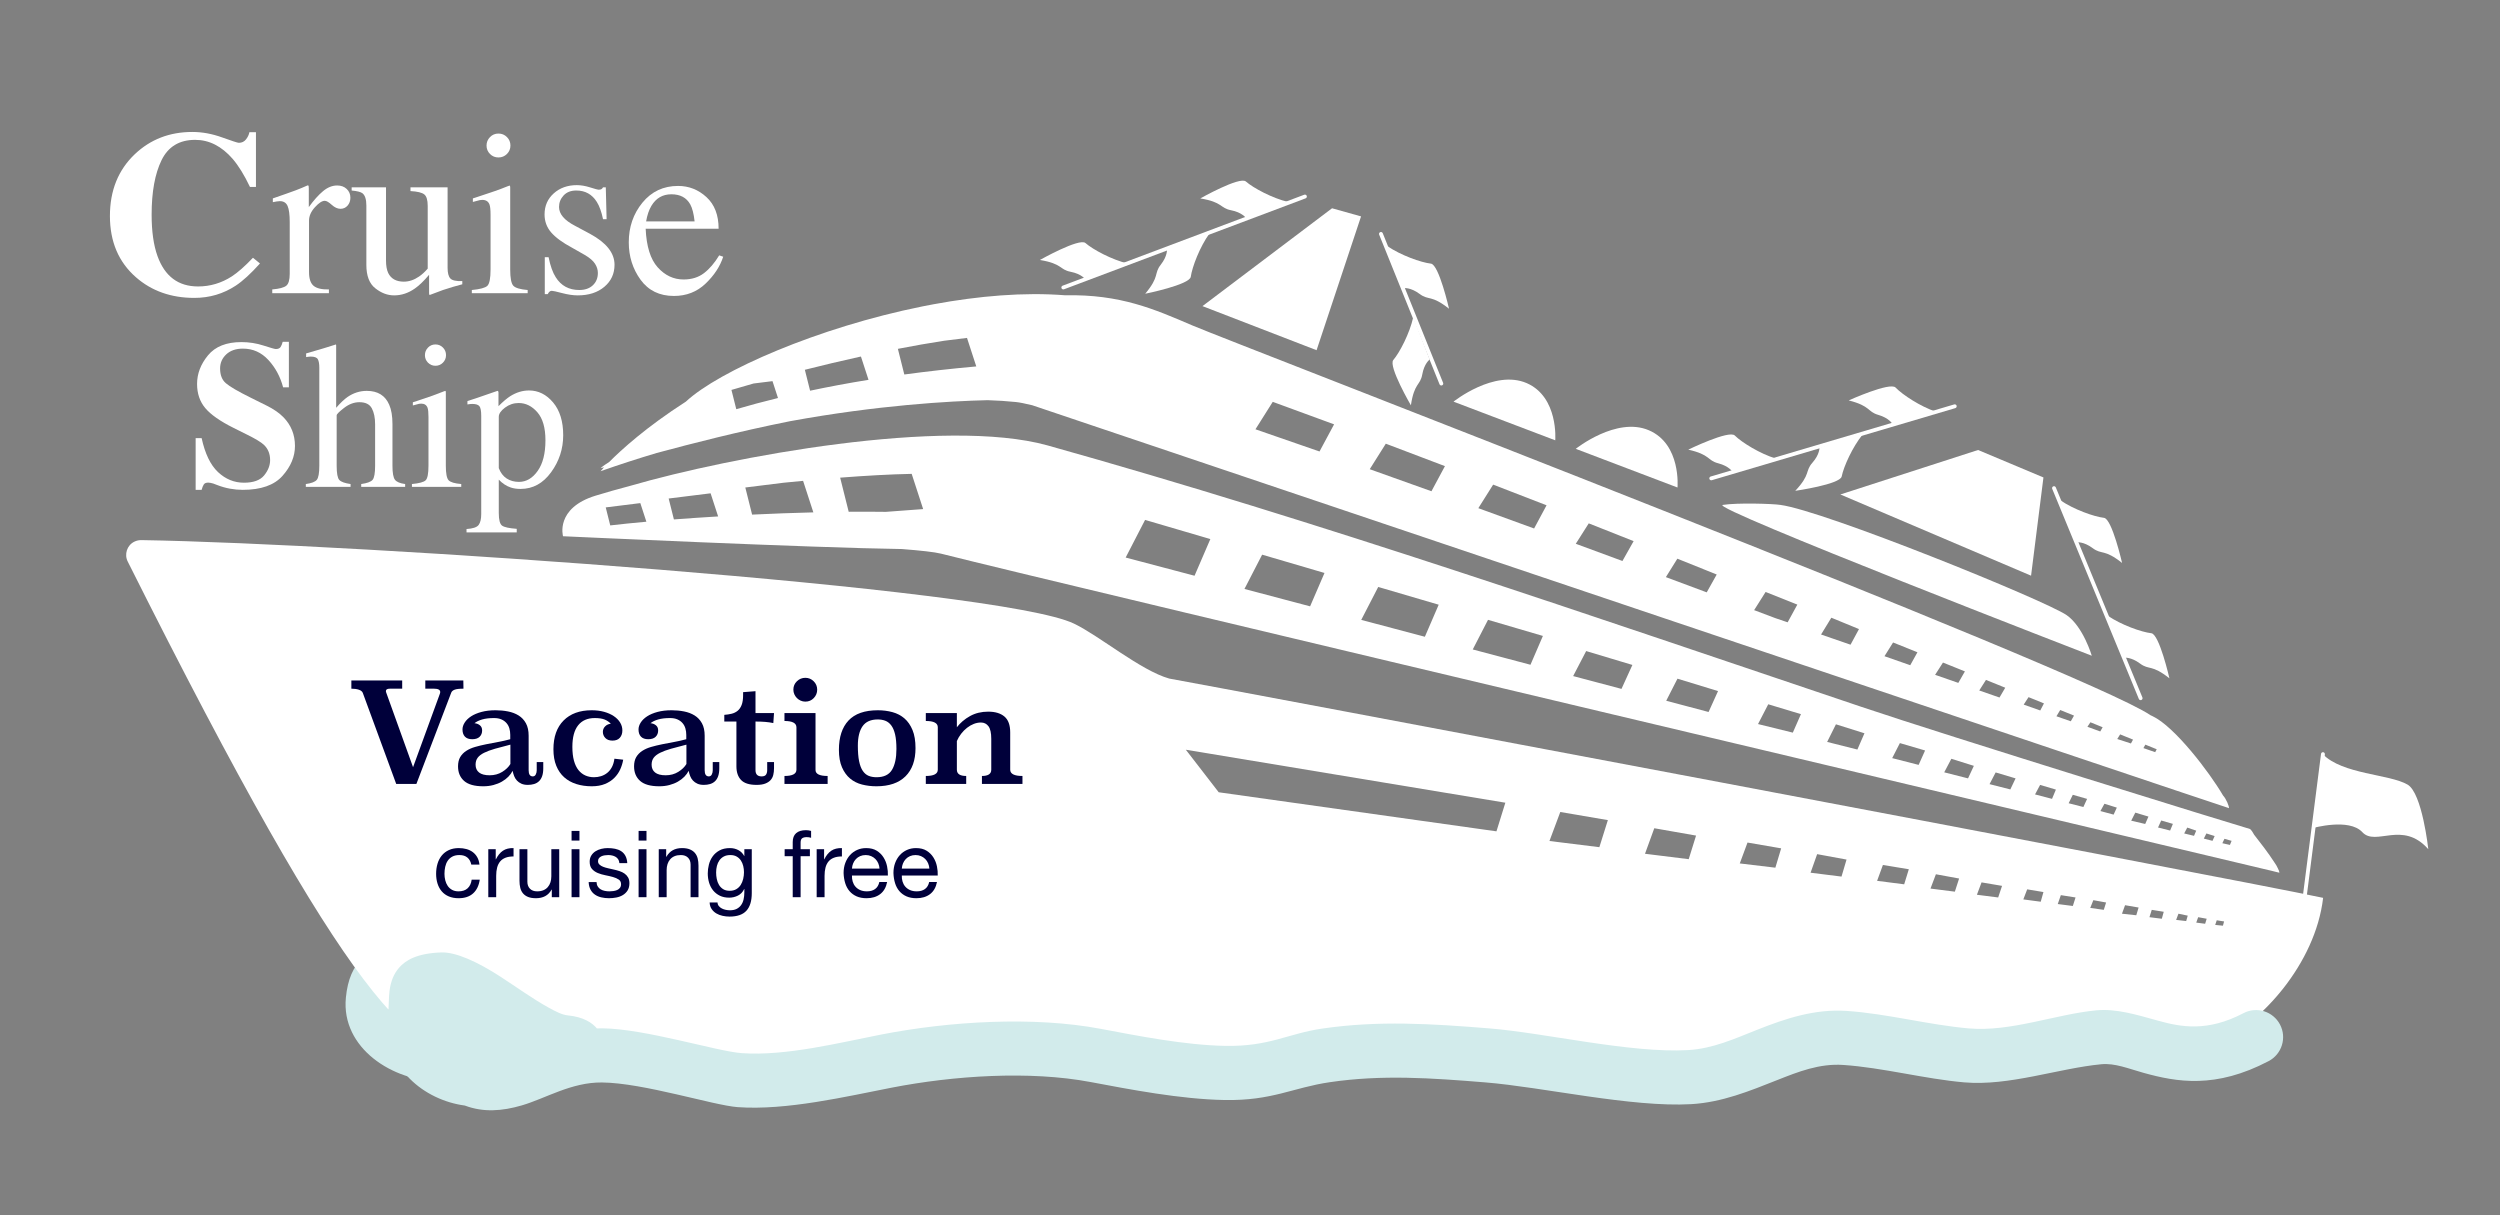 <?xml version="1.0" encoding="UTF-8" standalone="no"?>
<!DOCTYPE svg PUBLIC "-//W3C//DTD SVG 1.1//EN" "http://www.w3.org/Graphics/SVG/1.1/DTD/svg11.dtd">
<svg width="100%" height="100%" viewBox="0 0 646 314" version="1.1" xmlns="http://www.w3.org/2000/svg" xmlns:xlink="http://www.w3.org/1999/xlink" xml:space="preserve" xmlns:serif="http://www.serif.com/" style="fill-rule:evenodd;clip-rule:evenodd;stroke-linejoin:round;stroke-miterlimit:2;">
    <rect x="0" y="0" width="646" height="314" fill="#808080" stroke="none"/>
    <g id="画板2" transform="matrix(0.751,0,0,0.625,76.707,59.457)">
        <rect x="-102.085" y="-95.062" width="859.02" height="501.417" style="fill:none;"/>
        <g transform="matrix(0.77,0,0,1.019,-116.212,-35.66)">
            <path d="M222.181,366.441C224.709,365.831 227.099,364.808 229.152,363.338C232.565,360.895 235.291,357.259 236.115,351.883C237.276,344.308 235.232,337.158 230.492,331.917C225.745,326.667 218.194,323.01 207.472,323.312C193.625,323.701 185.235,325.927 180.139,330.431C176.213,333.901 173.621,338.855 172.822,346.471C170.68,366.89 193.776,380.359 214.671,380.359C219.919,380.359 224.18,376.492 224.18,371.729C224.18,369.737 223.434,367.901 222.181,366.441ZM199.082,341.157C198.301,341.259 197.561,341.38 196.862,341.523C195.414,341.819 194.218,342.08 193.405,342.799C192.157,343.901 192.007,345.687 191.753,348.107C191.292,352.504 193.961,355.881 197.594,358.286L198.144,358.632C197.837,358.145 197.587,357.659 197.399,357.181C197.065,356.334 195.579,348.733 196.43,345.736C196.991,343.759 197.917,342.26 199.082,341.157ZM209.066,355.471C208.193,355.713 207.266,355.842 206.307,355.842C207.288,355.842 208.208,355.717 209.066,355.471ZM213.096,341.174C214.778,342.729 215.815,344.861 215.815,347.212C215.815,348.097 215.668,348.951 215.394,349.754C215.823,349.838 216.266,349.895 216.618,349.878C216.782,349.87 217.03,349.826 217.212,349.789L217.28,349.505C217.661,347.015 217.351,344.591 215.793,342.868C215.106,342.108 214.198,341.55 213.096,341.174Z" style="fill:rgb(210,235,235);"/>
        </g>
        <g transform="matrix(-1.331,0,0,1.599,715.422,-506.953)">
            <g transform="matrix(-1,0,0,1,629.718,242.208)">
                <path d="M256.806,94.011C268.434,91.86 280.191,90.846 290.818,91.692C305.118,91.392 313.918,95.292 323.718,99.492C335.734,104.587 554.379,188.692 571.372,200.257L571.975,200.544C577.627,203.234 586.576,214.913 590.147,221.023C590.964,221.868 591.77,223.913 591.668,224.245L591.677,224.292C591.672,224.291 591.668,224.29 591.663,224.289L591.645,224.283C591.637,224.289 591.628,224.292 591.618,224.292C591.605,224.282 591.586,224.271 591.558,224.257C585.127,222.228 318.204,132.225 282.308,120.121C280.423,119.665 279.012,119.384 278.118,119.292C275.749,119.048 273.301,118.891 270.789,118.811C260.998,119.043 242.433,120.083 219.684,124.252C206.434,126.904 194.254,130.031 185.243,132.464C180.463,133.885 175.611,135.453 170.718,137.182C170.718,137.182 171.015,136.827 171.62,136.177C171.271,136.265 170.97,136.336 170.718,136.392C170.718,136.344 171.433,135.762 172.951,134.797C176.077,131.654 182.55,125.749 192.775,119.188C201.318,111.229 226.949,100.004 253.871,94.578C254.821,94.374 255.802,94.185 256.806,94.011ZM570.063,207.877L569.559,208.77L572.607,209.823L572.997,209.072L570.063,207.877ZM563.546,205.222L562.798,206.421L566.336,207.578L566.881,206.58L565.135,205.869L563.546,205.222ZM555.863,202.094L555.086,203.258L558.407,204.471L559.023,203.38L555.863,202.094ZM548.054,198.92L547.074,200.542L550.787,201.838L551.621,200.369L548.054,198.92ZM539.867,195.597L538.615,197.528L542.894,199.045L543.851,197.213L540.728,195.946L539.867,195.597ZM528.862,191.141L527.123,193.872L532.359,195.694L533.845,193.158L531.745,192.307L528.862,191.141ZM517.746,186.653L515.713,189.825L521.711,191.911L523.416,188.941L522.023,188.378L517.746,186.653ZM504.848,181.461L502.625,185.014L509.287,187.342L511.146,183.994L506.244,182.021L504.848,181.461ZM488.886,175.06L486.231,179.403L493.851,182.035L496.033,177.999L489.071,175.134L488.886,175.06ZM468.929,173.101C470.767,173.793 472.599,174.483 474.422,175.171L477.596,176.249L480.098,171.667L471.896,168.4L468.929,173.101ZM446.114,164.562C449.644,165.876 453.166,167.191 456.673,168.503L459.256,163.889L449.083,159.796L446.114,164.562ZM422.825,155.941C426.835,157.417 430.857,158.902 434.886,160.393L437.776,155.26L426.176,150.662L422.825,155.941ZM401.464,140.647L397.631,146.736C402.394,148.463 407.207,150.216 412.05,151.988L415.271,145.99C410.639,144.19 406.031,142.406 401.464,140.647ZM373.713,130.062L369.56,136.658C374.77,138.508 380.102,140.414 385.513,142.36L389.001,135.864C383.815,133.883 378.711,131.946 373.713,130.062ZM344.487,119.243L340.019,126.339C345.313,128.153 350.848,130.072 356.576,132.079L360.344,125.061C354.857,123.024 349.555,121.077 344.487,119.243ZM210.27,114.501C208.249,115.072 206.338,115.628 204.557,116.16L205.806,121.145C209.133,120.167 212.723,119.197 216.587,118.254L215.168,113.891L210.27,114.501ZM237.878,107.555C232.965,108.638 228.127,109.792 223.533,110.953L224.888,116.363C229.571,115.369 234.6,114.423 239.99,113.549L238.034,107.536L237.878,107.555ZM259.507,103.451C255.612,104.049 251.606,104.756 247.581,105.539L249.243,112.172C255.067,111.381 261.263,110.677 267.848,110.086L265.449,102.712L259.507,103.451Z" style="fill:white;"/>
            </g>
            <g transform="matrix(-1,0,0,1,629.718,242.208)">
                <path d="M178.536,140.922C204.262,133.455 259.681,123.147 286.218,130.492C356.918,150.292 427.118,174.692 496.618,198.092C518.818,205.592 594.218,228.892 597.118,229.692C597.499,230.003 597.867,230.566 598.186,231.177C599.6,232.966 601.968,236.039 603.431,238.335C603.805,238.854 604.12,239.382 604.364,239.947C604.583,240.392 604.712,240.752 604.719,240.992L604.718,240.992L604.718,240.992L604.718,240.992L604.705,240.991C604.418,240.933 604.133,240.856 603.849,240.786L602.914,240.553C577.42,234.439 289.565,166.323 258.718,158.492C257.067,158.079 253.481,157.681 248.613,157.303C225.83,157.001 161.018,153.992 161.018,153.992C161.018,153.992 158.935,146.72 169.459,143.493C172.096,142.684 175.149,141.817 178.536,140.922ZM589.967,233.365L591.927,233.808L592.36,232.753L590.51,232.223L589.967,233.365ZM585.177,232.17L587.423,232.749L587.979,231.508L585.844,230.842L585.177,232.17ZM580.102,230.84L582.645,231.456L583.214,230.115L580.893,229.325L580.102,230.84ZM573.339,229.301L576.466,230.09L577.182,228.364L574.167,227.489L573.339,229.301ZM566.402,227.54L570.026,228.389L570.866,226.478L567.465,225.454L566.402,227.54ZM558.447,225.048L561.86,225.973L562.688,224.16L559.486,223.161L558.447,225.048ZM550.233,223.029L554.042,224.002L555.006,221.904L551.308,220.844L550.233,223.029ZM541.546,220.749L545.939,221.895L546.939,219.499L542.856,218.291L541.546,220.749ZM529.783,218.091L535.156,219.458L536.515,216.603L531.365,215.062L529.783,218.091ZM518.069,215.036L524.223,216.6L525.731,213.36L519.911,211.534L518.069,215.036ZM504.617,211.363L511.454,213.112L513.122,209.388L506.607,207.477L504.617,211.363ZM487.803,207.175L495.62,209.146L497.449,204.938L490.077,202.619L487.803,207.175ZM469.933,202.556L478.93,204.772L481.03,199.993L472.579,197.441L469.933,202.556ZM446.202,196.531L457.154,199.435L459.599,194.028L449.112,190.821L446.202,196.531ZM422.142,190.149L434.64,193.464L437.459,187.27L425.508,183.681L422.142,190.149ZM396.189,183.266L405.187,185.652L411.111,187.223L414.324,179.77L400.139,175.606L396.189,183.266ZM367.362,175.621L375.321,177.731L383.812,179.983L387.386,171.694L371.754,167.106L367.362,175.621ZM337.174,167.622L347.306,170.306L354.144,172.118L357.865,163.487L341.746,158.756L337.174,167.622ZM306.466,159.501C311.962,160.952 317.923,162.527 324.27,164.206L328.359,154.723L311.485,149.77L306.466,159.501ZM182.566,150.238L181,145.424L172.057,146.537L173.223,151.192C175.992,150.868 179.139,150.547 182.566,150.238ZM201.114,148.872L199.168,142.891L188.327,144.24L189.681,149.648C193.317,149.369 197.157,149.108 201.114,148.872ZM223.077,139.669C221.395,139.826 219.709,139.99 218.025,140.159L208.141,141.389L209.897,148.4C215.149,148.15 220.488,147.951 225.729,147.821L223.077,139.669ZM251.149,137.863C245.536,137.976 239.234,138.335 232.658,138.845L234.867,147.666C238.178,147.638 241.4,147.643 244.483,147.688L254.112,146.972L251.149,137.863Z" style="fill:white;"/>
            </g>
            <path d="M273.9,348.1L262.4,313.5L269.9,311.4L303.4,336.7" style="fill:white;"/>
            <path d="M102.9,373.9L86,381L89.2,406.4L138.5,385.4L102.9,373.9Z" style="fill:white;"/>
            <path d="M168.9,388.1C165,387.5 155.9,387.8 154,388.1C142.7,389.6 85.7,412.7 80,416.6C75.7,419.6 73.5,427.1 73.5,427.1C73.5,427.1 172.8,388.7 168.9,388.1Z" style="fill:white;"/>
            <path d="M212.2,371.4C212.2,371.4 211.3,360.2 219.6,356.6C228,353 238.5,361.4 238.5,361.4L212.2,371.4Z" style="fill:white;"/>
            <path d="M180.6,383.6C180.6,383.6 179.6,372.4 188,368.8C196.4,365.2 206.9,373.6 206.9,373.6L180.6,383.6Z" style="fill:white;"/>
            <path d="M490.9,530.3C381.1,530.3 50.8,531.2 40.3,526.7C30,522.2 15.7,506.9 13.7,489.7C37,484.7 306.6,433.9 312,433C319.4,430.9 330.1,421.9 336.6,418.8C355.8,409.5 522.4,398.1 577.7,397.2C578.3,397.2 578.9,397.3 579.5,397.6C581.4,398.5 582.2,400.9 581.2,402.8C523.1,518.8 506.9,532.2 490.9,530.3ZM41.6,496.7L39.6,496.9L39.3,495.8L41.2,495.5L41.6,496.7ZM46.5,496.1L44.2,496.4L43.8,495.1L46,494.7L46.5,496.1ZM51.7,495.4L49.1,495.7L48.7,494.3L51.1,493.8L51.7,495.4ZM58.6,494.7L55.4,495.1L54.9,493.3L58,492.8L58.6,494.7ZM65.7,493.8L62,494.2L61.4,492.2L64.9,491.6L65.7,493.8ZM73.9,492.3L70.4,492.8L69.8,490.9L73.1,490.3L73.9,492.3ZM82.3,491.3L78.4,491.8L77.7,489.6L81.5,489L82.3,491.3ZM91.2,490.1L86.7,490.7L86,488.2L90.2,487.5L91.2,490.1ZM103.2,488.9L97.7,489.6L96.7,486.6L102,485.7L103.2,488.9ZM115.2,487.3L108.9,488.1L107.8,484.7L113.8,483.6L115.2,487.3ZM129,485.3L122,486.2L120.8,482.3L127.5,481.2L129,485.3ZM146.2,483.2L138.2,484.2L136.9,479.8L144.5,478.4L146.2,483.2ZM164.5,480.8L155.3,481.9L153.8,476.9L162.5,475.4L164.5,480.8ZM189,478.3L177.7,479.7L175.8,473.6L186.6,471.7L189,478.3ZM213.7,475L200.8,476.6L198.6,469.6L210.9,467.5L213.7,475ZM227.4,472.5L225.1,465.1L307.7,451.4L299.2,462.4L227.4,472.5Z" style="fill:white;"/>
        </g>
        <g transform="matrix(1.331,0,0,1.599,-102.085,-95.062)">
            <path d="M120.122,285.81C124.908,287.62 129.75,287.257 134.834,285.774C141.008,283.973 147.629,279.772 155.535,279.842C166.305,279.937 184.384,285.766 190.668,286.221C203.219,287.128 218.812,283.457 230.4,281.197C246.514,278.054 266.139,276.763 281.84,279.721C292.054,281.645 305.16,284.176 316.483,284.379C328.864,284.602 334.071,281.188 343.744,279.768C357.28,277.781 369.964,278.69 383.885,279.819C398.849,281.033 421.722,286.34 437.166,285.447C445.105,284.988 452.255,282.048 459.379,279.225C464.853,277.057 470.295,274.899 476.43,275.311C486.667,276 497.507,278.928 507.74,279.816C519.335,280.822 532.013,276.205 543.15,275.131C546.701,274.789 550.158,276.264 554.086,277.354C562.684,279.738 572.675,281.534 586.42,274.319C589.841,272.523 591.16,268.288 589.364,264.867C587.568,261.446 583.333,260.127 579.912,261.923C570.53,266.849 563.697,265.491 557.828,263.863C552.11,262.277 546.974,260.697 541.806,261.196C531.459,262.193 519.724,266.803 508.95,265.868C498.629,264.973 487.694,262.037 477.369,261.343C469.074,260.785 461.623,263.278 454.222,266.21C448.471,268.488 442.767,271.099 436.357,271.47C421.47,272.331 399.441,267.035 385.017,265.865C369.998,264.647 356.314,263.773 341.711,265.916C332.834,267.219 328.096,270.586 316.734,270.382C306.173,270.192 293.958,267.757 284.432,265.963C267.122,262.702 245.484,263.991 227.72,267.456C217.198,269.508 203.073,273.081 191.677,272.257C185.239,271.791 166.693,265.94 155.659,265.842C155.187,265.838 154.719,265.845 154.254,265.862C153.09,264.462 150.857,262.895 146.734,262.496C145.277,262.354 143.598,261.491 141.737,260.465C137.812,258.301 133.485,255.191 129.426,252.549C123.507,248.694 117.818,246.084 114.027,246.218C107.797,246.439 104.81,248.202 103.091,250.208C101.787,251.731 100.976,253.639 100.655,256.153C100.422,257.974 100.492,260.368 100.235,263.444C99.178,276.102 109.692,284.433 120.122,285.81Z" style="fill:rgb(210,235,235);"/>
        </g>
        <g transform="matrix(1.265,0,0,1.513,-228.065,-917.392)">
            <path d="M151.85,579.523C154.517,579.523 157.215,580.017 159.944,581.007C162.673,581.997 164.194,582.491 164.506,582.491C165.319,582.491 165.97,582.179 166.459,581.554C166.949,580.929 167.256,580.273 167.381,579.585L169.163,579.585L169.163,594.554L167.538,594.554C165.996,591.304 164.423,588.741 162.819,586.866C159.819,583.408 156.423,581.679 152.631,581.679C148.34,581.679 145.293,583.528 143.491,587.226C141.689,590.924 140.788,595.887 140.788,602.116C140.788,606.7 141.319,610.471 142.381,613.429C144.361,618.971 148.038,621.741 153.413,621.741C156.704,621.741 159.767,620.825 162.6,618.991C164.225,617.929 166.142,616.231 168.35,613.898L170.256,615.46C167.756,618.252 165.558,620.273 163.663,621.523C160.288,623.752 156.538,624.866 152.413,624.866C146.1,624.866 140.808,622.991 136.538,619.241C131.808,615.096 129.444,609.512 129.444,602.491C129.444,595.533 131.704,589.898 136.225,585.585C140.475,581.543 145.683,579.523 151.85,579.523Z" style="fill:white;fill-rule:nonzero;"/>
            <path d="M173.6,622.554C175.517,622.387 176.788,622.049 177.413,621.538C178.038,621.028 178.35,619.939 178.35,618.273L178.35,604.179C178.35,602.116 178.157,600.642 177.772,599.757C177.387,598.872 176.683,598.429 175.663,598.429C175.454,598.429 175.178,598.455 174.834,598.507C174.491,598.559 174.131,598.627 173.756,598.71L173.756,597.679C174.944,597.262 176.163,596.835 177.413,596.398C178.663,595.96 179.527,595.648 180.006,595.46C181.048,595.064 182.121,594.616 183.225,594.116C183.371,594.116 183.459,594.168 183.491,594.273C183.522,594.377 183.538,594.596 183.538,594.929L183.538,600.054C184.871,598.2 186.157,596.752 187.397,595.71C188.637,594.668 189.923,594.148 191.256,594.148C192.319,594.148 193.183,594.465 193.85,595.101C194.517,595.736 194.85,596.533 194.85,597.491C194.85,598.346 194.595,599.064 194.084,599.648C193.574,600.231 192.933,600.523 192.163,600.523C191.371,600.523 190.574,600.158 189.772,599.429C188.97,598.7 188.34,598.335 187.881,598.335C187.152,598.335 186.256,598.924 185.194,600.101C184.131,601.278 183.6,602.491 183.6,603.741L183.6,617.835C183.6,619.627 184.017,620.872 184.85,621.57C185.683,622.267 187.069,622.596 189.006,622.554L189.006,623.585L173.6,623.585L173.6,622.554Z" style="fill:white;fill-rule:nonzero;"/>
            <path d="M204.538,594.648L204.538,614.648C204.538,616.064 204.736,617.2 205.131,618.054C205.902,619.637 207.319,620.429 209.381,620.429C210.798,620.429 212.183,619.96 213.538,619.023C214.308,618.502 215.09,617.783 215.881,616.866L215.881,599.741C215.881,598.137 215.569,597.085 214.944,596.585C214.319,596.085 213.069,595.783 211.194,595.679L211.194,594.648L221.288,594.648L221.288,616.648C221.288,618.064 221.543,619.038 222.053,619.57C222.564,620.101 223.642,620.335 225.288,620.273L225.288,621.148C224.142,621.46 223.298,621.695 222.756,621.851C222.215,622.007 221.308,622.293 220.038,622.71C219.496,622.898 218.308,623.346 216.475,624.054C216.371,624.054 216.308,624.007 216.288,623.913C216.267,623.82 216.256,623.71 216.256,623.585L216.256,618.554C214.84,620.241 213.548,621.491 212.381,622.304C210.611,623.554 208.736,624.179 206.756,624.179C204.944,624.179 203.236,623.533 201.631,622.241C200.006,620.971 199.194,618.835 199.194,615.835L199.194,599.616C199.194,597.95 198.84,596.835 198.131,596.273C197.673,595.918 196.694,595.668 195.194,595.523L195.194,594.648L204.538,594.648Z" style="fill:white;fill-rule:nonzero;"/>
            <path d="M231.881,583.241C231.881,582.346 232.194,581.575 232.819,580.929C233.444,580.283 234.215,579.96 235.131,579.96C236.027,579.96 236.793,580.278 237.428,580.913C238.064,581.549 238.381,582.325 238.381,583.241C238.381,584.137 238.064,584.903 237.428,585.538C236.793,586.174 236.027,586.491 235.131,586.491C234.215,586.491 233.444,586.174 232.819,585.538C232.194,584.903 231.881,584.137 231.881,583.241ZM227.881,622.71C230.111,622.502 231.517,622.122 232.1,621.57C232.683,621.017 232.975,619.523 232.975,617.085L232.975,602.179C232.975,600.825 232.881,599.887 232.694,599.366C232.381,598.512 231.725,598.085 230.725,598.085C230.496,598.085 230.272,598.106 230.053,598.148C229.834,598.189 229.204,598.356 228.163,598.648L228.163,597.679L229.506,597.241C233.152,596.054 235.694,595.158 237.131,594.554C237.715,594.304 238.09,594.179 238.256,594.179C238.298,594.325 238.319,594.481 238.319,594.648L238.319,617.085C238.319,619.46 238.605,620.95 239.178,621.554C239.751,622.158 241.048,622.543 243.069,622.71L243.069,623.585L227.881,623.585L227.881,622.71Z" style="fill:white;fill-rule:nonzero;"/>
            <path d="M247.725,613.741L248.756,613.741C249.236,616.116 249.881,617.939 250.694,619.21C252.152,621.543 254.288,622.71 257.1,622.71C258.663,622.71 259.897,622.278 260.803,621.413C261.709,620.549 262.163,619.429 262.163,618.054C262.163,617.179 261.902,616.335 261.381,615.523C260.861,614.71 259.944,613.918 258.631,613.148L255.131,611.148C252.569,609.773 250.683,608.387 249.475,606.991C248.267,605.596 247.663,603.95 247.663,602.054C247.663,599.721 248.496,597.804 250.163,596.304C251.829,594.804 253.923,594.054 256.444,594.054C257.548,594.054 258.762,594.262 260.084,594.679C261.407,595.096 262.152,595.304 262.319,595.304C262.694,595.304 262.965,595.252 263.131,595.148C263.298,595.043 263.444,594.877 263.569,594.648L264.319,594.648L264.538,603.366L263.569,603.366C263.152,601.346 262.59,599.773 261.881,598.648C260.59,596.564 258.725,595.523 256.288,595.523C254.829,595.523 253.683,595.971 252.85,596.866C252.017,597.762 251.6,598.814 251.6,600.023C251.6,601.939 253.038,603.648 255.913,605.148L260.038,607.366C264.475,609.783 266.694,612.596 266.694,615.804C266.694,618.262 265.772,620.273 263.928,621.835C262.084,623.398 259.673,624.179 256.694,624.179C255.444,624.179 254.027,623.971 252.444,623.554C250.861,623.137 249.923,622.929 249.631,622.929C249.381,622.929 249.163,623.017 248.975,623.195C248.788,623.372 248.642,623.585 248.538,623.835L247.725,623.835L247.725,613.741Z" style="fill:white;fill-rule:nonzero;"/>
            <path d="M283.975,594.273C286.913,594.273 289.486,595.288 291.694,597.32C293.902,599.351 295.006,602.231 295.006,605.96L275.163,605.96C275.371,610.793 276.465,614.314 278.444,616.523C280.423,618.731 282.767,619.835 285.475,619.835C287.663,619.835 289.506,619.262 291.006,618.116C292.506,616.971 293.892,615.346 295.163,613.241L296.256,613.616C295.402,616.262 293.803,618.71 291.459,620.96C289.116,623.21 286.246,624.335 282.85,624.335C278.933,624.335 275.907,622.856 273.772,619.898C271.637,616.939 270.569,613.533 270.569,609.679C270.569,605.491 271.808,601.877 274.288,598.835C276.767,595.793 279.996,594.273 283.975,594.273ZM282.163,596.554C279.788,596.554 277.975,597.606 276.725,599.71C276.058,600.835 275.579,602.252 275.288,603.96L288.475,603.96C288.246,601.877 287.85,600.325 287.288,599.304C286.267,597.471 284.558,596.554 282.163,596.554Z" style="fill:white;fill-rule:nonzero;"/>
        </g>
        <g transform="matrix(1.331,0,0,1.599,-90.665,-841.118)">
            <path d="M111.189,644.599C110.109,644.599 109.341,644.689 108.885,644.869C108.429,645.049 108.141,645.307 108.021,645.643L99.021,669.223L93.801,669.223L85.161,645.679C85.017,645.319 84.681,645.049 84.153,644.869C83.625,644.689 82.977,644.599 82.209,644.599L82.209,642.475L95.349,642.475L95.349,644.599L92.181,644.599C91.485,644.599 91.137,644.803 91.137,645.211C91.137,645.355 91.173,645.511 91.245,645.679L98.157,664.903L105.069,645.967C105.141,645.799 105.177,645.631 105.177,645.463C105.177,644.887 104.637,644.599 103.557,644.599L101.325,644.599L101.325,642.475L111.153,642.475L111.189,644.599Z" style="fill:rgb(0,0,58);fill-rule:nonzero;"/>
            <path d="M128.037,665.695C128.037,666.751 128.397,667.279 129.117,667.279C129.453,667.279 129.705,667.117 129.873,666.793C130.041,666.469 130.125,666.103 130.125,665.695L130.125,663.571L131.817,663.571L131.817,665.191C131.817,665.983 131.721,666.655 131.529,667.207C131.337,667.759 131.061,668.203 130.701,668.539C130.341,668.875 129.915,669.115 129.423,669.259C128.931,669.403 128.397,669.475 127.821,669.475C127.173,669.475 126.621,669.373 126.165,669.169C125.709,668.965 125.325,668.695 125.013,668.359C124.701,668.023 124.461,667.639 124.293,667.207C124.125,666.775 123.993,666.319 123.897,665.839C123.633,666.367 123.267,666.871 122.799,667.351C122.331,667.831 121.773,668.257 121.125,668.629C120.477,669.001 119.745,669.295 118.929,669.511C118.113,669.727 117.237,669.835 116.301,669.835C114.045,669.835 112.395,669.373 111.351,668.449C110.307,667.525 109.785,666.271 109.785,664.687C109.785,663.727 109.971,662.929 110.343,662.293C110.715,661.657 111.231,661.123 111.891,660.691C112.551,660.259 113.319,659.917 114.195,659.665C115.071,659.413 116.007,659.185 117.003,658.981C117.999,658.777 119.031,658.579 120.099,658.387C121.167,658.195 122.229,657.955 123.285,657.667L123.285,656.551C123.285,655.951 123.207,655.387 123.051,654.859C122.895,654.331 122.643,653.869 122.295,653.473C121.947,653.077 121.509,652.765 120.981,652.537C120.453,652.309 119.829,652.195 119.109,652.195C117.885,652.195 116.859,652.315 116.031,652.555C115.203,652.795 114.537,653.119 114.033,653.527C114.585,653.575 115.053,653.755 115.437,654.067C115.821,654.379 116.013,654.823 116.013,655.399C116.013,656.071 115.797,656.617 115.365,657.037C114.933,657.457 114.297,657.667 113.457,657.667C112.617,657.667 111.987,657.445 111.567,657.001C111.147,656.557 110.937,655.939 110.937,655.147C110.937,654.547 111.129,653.947 111.513,653.347C111.897,652.747 112.449,652.213 113.169,651.745C113.889,651.277 114.783,650.899 115.851,650.611C116.919,650.323 118.137,650.179 119.505,650.179C120.609,650.179 121.677,650.281 122.709,650.485C123.741,650.689 124.653,651.037 125.445,651.529C126.237,652.021 126.867,652.693 127.335,653.545C127.803,654.397 128.037,655.471 128.037,656.767L128.037,665.695ZM123.321,659.071C121.785,659.455 120.453,659.809 119.325,660.133C118.197,660.457 117.261,660.805 116.517,661.177C115.773,661.549 115.221,661.975 114.861,662.455C114.501,662.935 114.321,663.535 114.321,664.255C114.321,665.119 114.621,665.791 115.221,666.271C115.821,666.751 116.733,666.991 117.957,666.991C119.181,666.991 120.267,666.697 121.215,666.109C122.163,665.521 122.865,664.843 123.321,664.075L123.321,659.071Z" style="fill:rgb(0,0,58);fill-rule:nonzero;"/>
            <path d="M152.481,662.959C152.337,663.823 152.079,664.663 151.707,665.479C151.335,666.295 150.825,667.027 150.177,667.675C149.529,668.323 148.725,668.845 147.765,669.241C146.805,669.637 145.665,669.835 144.345,669.835C142.905,669.835 141.579,669.643 140.367,669.259C139.155,668.875 138.111,668.293 137.235,667.513C136.359,666.733 135.675,665.743 135.183,664.543C134.691,663.343 134.445,661.915 134.445,660.259C134.445,657.067 135.321,654.589 137.073,652.825C138.825,651.061 141.249,650.179 144.345,650.179C145.497,650.179 146.553,650.311 147.513,650.575C148.473,650.839 149.307,651.205 150.015,651.673C150.723,652.141 151.275,652.693 151.671,653.329C152.067,653.965 152.265,654.655 152.265,655.399C152.265,656.167 152.049,656.797 151.617,657.289C151.185,657.781 150.549,658.027 149.709,658.027C148.917,658.027 148.305,657.805 147.873,657.361C147.441,656.917 147.225,656.383 147.225,655.759C147.225,655.207 147.423,654.733 147.819,654.337C148.215,653.941 148.701,653.719 149.277,653.671C148.869,653.215 148.347,652.855 147.711,652.591C147.075,652.327 146.217,652.195 145.137,652.195C143.265,652.195 141.831,652.819 140.835,654.067C139.839,655.315 139.341,657.175 139.341,659.647C139.341,661.039 139.479,662.233 139.755,663.229C140.031,664.225 140.421,665.035 140.925,665.659C141.429,666.283 142.023,666.745 142.707,667.045C143.391,667.345 144.129,667.495 144.921,667.495C145.545,667.495 146.151,667.405 146.739,667.225C147.327,667.045 147.861,666.763 148.341,666.379C148.821,665.995 149.223,665.503 149.547,664.903C149.871,664.303 150.093,663.571 150.213,662.707L152.481,662.959Z" style="fill:rgb(0,0,58);fill-rule:nonzero;"/>
            <path d="M173.541,665.695C173.541,666.751 173.901,667.279 174.621,667.279C174.957,667.279 175.209,667.117 175.377,666.793C175.545,666.469 175.629,666.103 175.629,665.695L175.629,663.571L177.321,663.571L177.321,665.191C177.321,665.983 177.225,666.655 177.033,667.207C176.841,667.759 176.565,668.203 176.205,668.539C175.845,668.875 175.419,669.115 174.927,669.259C174.435,669.403 173.901,669.475 173.325,669.475C172.677,669.475 172.125,669.373 171.669,669.169C171.213,668.965 170.829,668.695 170.517,668.359C170.205,668.023 169.965,667.639 169.797,667.207C169.629,666.775 169.497,666.319 169.401,665.839C169.137,666.367 168.771,666.871 168.303,667.351C167.835,667.831 167.277,668.257 166.629,668.629C165.981,669.001 165.249,669.295 164.433,669.511C163.617,669.727 162.741,669.835 161.805,669.835C159.549,669.835 157.899,669.373 156.855,668.449C155.811,667.525 155.289,666.271 155.289,664.687C155.289,663.727 155.475,662.929 155.847,662.293C156.219,661.657 156.735,661.123 157.395,660.691C158.055,660.259 158.823,659.917 159.699,659.665C160.575,659.413 161.511,659.185 162.507,658.981C163.503,658.777 164.535,658.579 165.603,658.387C166.671,658.195 167.733,657.955 168.789,657.667L168.789,656.551C168.789,655.951 168.711,655.387 168.555,654.859C168.399,654.331 168.147,653.869 167.799,653.473C167.451,653.077 167.013,652.765 166.485,652.537C165.957,652.309 165.333,652.195 164.613,652.195C163.389,652.195 162.363,652.315 161.535,652.555C160.707,652.795 160.041,653.119 159.537,653.527C160.089,653.575 160.557,653.755 160.941,654.067C161.325,654.379 161.517,654.823 161.517,655.399C161.517,656.071 161.301,656.617 160.869,657.037C160.437,657.457 159.801,657.667 158.961,657.667C158.121,657.667 157.491,657.445 157.071,657.001C156.651,656.557 156.441,655.939 156.441,655.147C156.441,654.547 156.633,653.947 157.017,653.347C157.401,652.747 157.953,652.213 158.673,651.745C159.393,651.277 160.287,650.899 161.355,650.611C162.423,650.323 163.641,650.179 165.009,650.179C166.113,650.179 167.181,650.281 168.213,650.485C169.245,650.689 170.157,651.037 170.949,651.529C171.741,652.021 172.371,652.693 172.839,653.545C173.307,654.397 173.541,655.471 173.541,656.767L173.541,665.695ZM168.825,659.071C167.289,659.455 165.957,659.809 164.829,660.133C163.701,660.457 162.765,660.805 162.021,661.177C161.277,661.549 160.725,661.975 160.365,662.455C160.005,662.935 159.825,663.535 159.825,664.255C159.825,665.119 160.125,665.791 160.725,666.271C161.325,666.751 162.237,666.991 163.461,666.991C164.685,666.991 165.771,666.697 166.719,666.109C167.667,665.521 168.369,664.843 168.825,664.075L168.825,659.071Z" style="fill:rgb(0,0,58);fill-rule:nonzero;"/>
            <path d="M186.681,650.899L191.469,650.899L191.289,653.491C190.617,653.347 189.903,653.245 189.147,653.185C188.391,653.125 187.569,653.095 186.681,653.095L186.681,665.659C186.681,666.739 187.209,667.279 188.265,667.279C188.817,667.279 189.195,667.129 189.399,666.829C189.603,666.529 189.705,666.139 189.705,665.659L189.705,663.571L191.469,663.571L191.469,665.155C191.469,665.803 191.403,666.391 191.271,666.919C191.139,667.447 190.899,667.897 190.551,668.269C190.203,668.641 189.741,668.935 189.165,669.151C188.589,669.367 187.857,669.475 186.969,669.475C185.097,669.475 183.759,669.055 182.955,668.215C182.151,667.375 181.749,666.199 181.749,664.687L181.749,653.095L178.617,653.095L178.617,651.367C179.289,651.319 179.919,651.223 180.507,651.079C181.095,650.935 181.611,650.683 182.055,650.323C182.499,649.963 182.847,649.459 183.099,648.811C183.351,648.163 183.477,647.323 183.477,646.291L183.477,645.499L186.681,645.247L186.681,650.899Z" style="fill:rgb(0,0,58);fill-rule:nonzero;"/>
            <path d="M202.197,665.551C202.149,666.631 203.193,667.171 205.329,667.171L205.329,669.223L194.169,669.223L194.169,667.171C196.233,667.171 197.265,666.631 197.265,665.551L197.265,654.607C197.265,653.503 196.233,652.951 194.169,652.951L194.169,650.899L202.197,650.899L202.197,665.551ZM202.629,644.851C202.629,645.691 202.335,646.417 201.747,647.029C201.159,647.641 200.433,647.947 199.569,647.947C199.137,647.947 198.735,647.863 198.363,647.695C197.991,647.527 197.667,647.305 197.391,647.029C197.115,646.753 196.893,646.429 196.725,646.057C196.557,645.685 196.473,645.283 196.473,644.851C196.473,643.987 196.779,643.261 197.391,642.673C198.003,642.085 198.729,641.791 199.569,641.791C200.409,641.791 201.129,642.091 201.729,642.691C202.329,643.291 202.629,644.011 202.629,644.851Z" style="fill:rgb(0,0,58);fill-rule:nonzero;"/>
            <path d="M228.045,659.971C228.045,663.115 227.181,665.545 225.453,667.261C223.725,668.977 221.217,669.835 217.929,669.835C216.633,669.835 215.397,669.685 214.221,669.385C213.045,669.085 212.019,668.569 211.143,667.837C210.267,667.105 209.565,666.133 209.037,664.921C208.509,663.709 208.245,662.203 208.245,660.403C208.245,657.115 209.073,654.589 210.729,652.825C212.385,651.061 214.917,650.179 218.325,650.179C219.645,650.179 220.899,650.341 222.087,650.665C223.275,650.989 224.307,651.529 225.183,652.285C226.059,653.041 226.755,654.043 227.271,655.291C227.787,656.539 228.045,658.099 228.045,659.971ZM218.289,652.555C216.489,652.555 215.181,653.137 214.365,654.301C213.549,655.465 213.141,657.139 213.141,659.323C213.141,660.955 213.249,662.299 213.465,663.355C213.681,664.411 213.999,665.245 214.419,665.857C214.839,666.469 215.343,666.895 215.931,667.135C216.519,667.375 217.197,667.495 217.965,667.495C219.861,667.495 221.193,666.859 221.961,665.587C222.729,664.315 223.113,662.515 223.113,660.187C223.113,658.675 222.999,657.427 222.771,656.443C222.543,655.459 222.213,654.679 221.781,654.103C221.349,653.527 220.839,653.125 220.251,652.897C219.663,652.669 219.009,652.555 218.289,652.555Z" style="fill:rgb(0,0,58);fill-rule:nonzero;"/>
            <path d="M252.525,665.551C252.525,666.631 253.581,667.171 255.693,667.171L255.693,669.223L245.217,669.223L245.217,667.171C246.825,667.171 247.629,666.631 247.629,665.551L247.629,657.559C247.629,656.047 247.389,654.967 246.909,654.319C246.429,653.671 245.781,653.347 244.965,653.347C244.341,653.347 243.723,653.467 243.111,653.707C242.499,653.947 241.917,654.283 241.365,654.715C240.813,655.147 240.309,655.657 239.853,656.245C239.397,656.833 239.025,657.463 238.737,658.135L238.737,665.551C238.737,666.631 239.541,667.171 241.149,667.171L241.149,669.223L230.709,669.223L230.709,667.171C232.773,667.171 233.805,666.631 233.805,665.551L233.805,654.571C233.805,653.491 232.773,652.951 230.709,652.951L230.709,650.899L238.737,650.899L238.737,654.571C239.649,653.395 240.789,652.429 242.157,651.673C243.525,650.917 245.085,650.539 246.837,650.539C248.637,650.539 250.035,650.959 251.031,651.799C252.027,652.639 252.525,654.007 252.525,655.903L252.525,665.551Z" style="fill:rgb(0,0,58);fill-rule:nonzero;"/>
        </g>
        <g transform="matrix(1.331,0,0,1.599,-184.799,-822.881)">
            <path d="M183.939,678.684L186.051,678.684C185.971,677.948 185.779,677.312 185.475,676.776C185.171,676.24 184.783,675.796 184.311,675.444C183.839,675.092 183.295,674.832 182.679,674.664C182.063,674.496 181.403,674.412 180.699,674.412C179.723,674.412 178.867,674.584 178.131,674.928C177.395,675.272 176.783,675.744 176.295,676.344C175.807,676.944 175.443,677.648 175.203,678.456C174.963,679.264 174.843,680.132 174.843,681.06C174.843,681.988 174.967,682.84 175.215,683.616C175.463,684.392 175.831,685.06 176.319,685.62C176.807,686.18 177.415,686.612 178.143,686.916C178.871,687.22 179.707,687.372 180.651,687.372C182.235,687.372 183.487,686.956 184.407,686.124C185.327,685.292 185.899,684.108 186.123,682.572L184.035,682.572C183.907,683.532 183.559,684.276 182.991,684.804C182.423,685.332 181.635,685.596 180.627,685.596C179.987,685.596 179.435,685.468 178.971,685.212C178.507,684.956 178.131,684.616 177.843,684.192C177.555,683.768 177.343,683.284 177.207,682.74C177.071,682.196 177.003,681.636 177.003,681.06C177.003,680.436 177.067,679.832 177.195,679.248C177.323,678.664 177.535,678.148 177.831,677.7C178.127,677.252 178.523,676.892 179.019,676.62C179.515,676.348 180.131,676.212 180.867,676.212C181.731,676.212 182.419,676.428 182.931,676.86C183.443,677.292 183.779,677.9 183.939,678.684Z" style="fill:rgb(0,0,58);fill-rule:nonzero;"/>
            <path d="M188.331,674.7L188.331,687.108L190.371,687.108L190.371,681.588C190.371,680.788 190.451,680.08 190.611,679.464C190.771,678.848 191.027,678.324 191.379,677.892C191.731,677.46 192.195,677.132 192.771,676.908C193.347,676.684 194.043,676.572 194.859,676.572L194.859,674.412C193.755,674.38 192.843,674.604 192.123,675.084C191.403,675.564 190.795,676.308 190.299,677.316L190.251,677.316L190.251,674.7L188.331,674.7Z" style="fill:rgb(0,0,58);fill-rule:nonzero;"/>
            <path d="M206.667,687.108L206.667,674.7L204.627,674.7L204.627,681.708C204.627,682.268 204.551,682.784 204.399,683.256C204.247,683.728 204.019,684.14 203.715,684.492C203.411,684.844 203.031,685.116 202.575,685.308C202.119,685.5 201.579,685.596 200.955,685.596C200.171,685.596 199.555,685.372 199.107,684.924C198.659,684.476 198.435,683.868 198.435,683.1L198.435,674.7L196.395,674.7L196.395,682.86C196.395,683.532 196.463,684.144 196.599,684.696C196.735,685.248 196.971,685.724 197.307,686.124C197.643,686.524 198.083,686.832 198.627,687.048C199.171,687.264 199.851,687.372 200.667,687.372C201.579,687.372 202.371,687.192 203.043,686.832C203.715,686.472 204.267,685.908 204.699,685.14L204.747,685.14L204.747,687.108L206.667,687.108Z" style="fill:rgb(0,0,58);fill-rule:nonzero;"/>
            <path d="M211.899,672.468L211.899,669.972L209.859,669.972L209.859,672.468L211.899,672.468ZM209.859,674.7L209.859,687.108L211.899,687.108L211.899,674.7L209.859,674.7Z" style="fill:rgb(0,0,58);fill-rule:nonzero;"/>
            <path d="M216.315,683.196L214.275,683.196C214.307,683.964 214.467,684.616 214.755,685.152C215.043,685.688 215.427,686.12 215.907,686.448C216.387,686.776 216.939,687.012 217.563,687.156C218.187,687.3 218.843,687.372 219.531,687.372C220.155,687.372 220.783,687.312 221.415,687.192C222.047,687.072 222.615,686.86 223.119,686.556C223.623,686.252 224.031,685.852 224.343,685.356C224.655,684.86 224.811,684.236 224.811,683.484C224.811,682.892 224.695,682.396 224.463,681.996C224.231,681.596 223.927,681.264 223.551,681C223.175,680.736 222.743,680.524 222.255,680.364C221.767,680.204 221.267,680.068 220.755,679.956C220.275,679.844 219.795,679.736 219.315,679.632C218.835,679.528 218.403,679.4 218.019,679.248C217.635,679.096 217.319,678.904 217.071,678.672C216.823,678.44 216.699,678.148 216.699,677.796C216.699,677.476 216.779,677.216 216.939,677.016C217.099,676.816 217.307,676.656 217.563,676.536C217.819,676.416 218.103,676.332 218.415,676.284C218.727,676.236 219.035,676.212 219.339,676.212C219.675,676.212 220.007,676.248 220.335,676.32C220.663,676.392 220.963,676.508 221.235,676.668C221.507,676.828 221.731,677.04 221.907,677.304C222.083,677.568 222.187,677.9 222.219,678.3L224.259,678.3C224.211,677.548 224.051,676.92 223.779,676.416C223.507,675.912 223.143,675.512 222.687,675.216C222.231,674.92 221.707,674.712 221.115,674.592C220.523,674.472 219.875,674.412 219.171,674.412C218.627,674.412 218.079,674.48 217.527,674.616C216.975,674.752 216.479,674.96 216.039,675.24C215.599,675.52 215.239,675.884 214.959,676.332C214.679,676.78 214.539,677.316 214.539,677.94C214.539,678.74 214.739,679.364 215.139,679.812C215.539,680.26 216.039,680.608 216.639,680.856C217.239,681.104 217.891,681.296 218.595,681.432C219.299,681.568 219.951,681.72 220.551,681.888C221.151,682.056 221.651,682.276 222.051,682.548C222.451,682.82 222.651,683.22 222.651,683.748C222.651,684.132 222.555,684.448 222.363,684.696C222.171,684.944 221.927,685.132 221.631,685.26C221.335,685.388 221.011,685.476 220.659,685.524C220.307,685.572 219.971,685.596 219.651,685.596C219.235,685.596 218.831,685.556 218.439,685.476C218.047,685.396 217.695,685.264 217.383,685.08C217.071,684.896 216.819,684.648 216.627,684.336C216.435,684.024 216.331,683.644 216.315,683.196Z" style="fill:rgb(0,0,58);fill-rule:nonzero;"/>
            <path d="M229.227,672.468L229.227,669.972L227.187,669.972L227.187,672.468L229.227,672.468ZM227.187,674.7L227.187,687.108L229.227,687.108L229.227,674.7L227.187,674.7Z" style="fill:rgb(0,0,58);fill-rule:nonzero;"/>
            <path d="M232.395,674.7L232.395,687.108L234.435,687.108L234.435,680.1C234.435,679.54 234.511,679.024 234.663,678.552C234.815,678.08 235.043,677.668 235.347,677.316C235.651,676.964 236.031,676.692 236.487,676.5C236.943,676.308 237.483,676.212 238.107,676.212C238.891,676.212 239.507,676.436 239.955,676.884C240.403,677.332 240.627,677.94 240.627,678.708L240.627,687.108L242.667,687.108L242.667,678.948C242.667,678.276 242.599,677.664 242.463,677.112C242.327,676.56 242.091,676.084 241.755,675.684C241.419,675.284 240.979,674.972 240.435,674.748C239.891,674.524 239.211,674.412 238.395,674.412C236.555,674.412 235.211,675.164 234.363,676.668L234.315,676.668L234.315,674.7L232.395,674.7Z" style="fill:rgb(0,0,58);fill-rule:nonzero;"/>
            <path d="M256.443,686.052L256.443,674.7L254.523,674.7L254.523,676.476L254.499,676.476C254.131,675.788 253.619,675.272 252.963,674.928C252.307,674.584 251.587,674.412 250.803,674.412C249.731,674.412 248.827,674.616 248.091,675.024C247.355,675.432 246.763,675.952 246.315,676.584C245.867,677.216 245.547,677.92 245.355,678.696C245.163,679.472 245.067,680.228 245.067,680.964C245.067,681.812 245.183,682.616 245.415,683.376C245.647,684.136 245.995,684.8 246.459,685.368C246.923,685.936 247.499,686.388 248.187,686.724C248.875,687.06 249.683,687.228 250.611,687.228C251.411,687.228 252.167,687.048 252.879,686.688C253.591,686.328 254.123,685.764 254.475,684.996L254.523,684.996L254.523,685.812C254.523,686.5 254.455,687.132 254.319,687.708C254.183,688.284 253.963,688.776 253.659,689.184C253.355,689.592 252.971,689.912 252.507,690.144C252.043,690.376 251.475,690.492 250.803,690.492C250.467,690.492 250.115,690.456 249.747,690.384C249.379,690.312 249.039,690.196 248.727,690.036C248.415,689.876 248.151,689.668 247.935,689.412C247.719,689.156 247.603,688.844 247.587,688.476L245.547,688.476C245.579,689.148 245.755,689.716 246.075,690.18C246.395,690.644 246.799,691.02 247.287,691.308C247.775,691.596 248.319,691.804 248.919,691.932C249.519,692.06 250.107,692.124 250.683,692.124C252.667,692.124 254.123,691.62 255.051,690.612C255.979,689.604 256.443,688.084 256.443,686.052ZM250.731,685.452C250.059,685.452 249.499,685.312 249.051,685.032C248.603,684.752 248.243,684.384 247.971,683.928C247.699,683.472 247.507,682.964 247.395,682.404C247.283,681.844 247.227,681.284 247.227,680.724C247.227,680.132 247.295,679.564 247.431,679.02C247.567,678.476 247.783,677.996 248.079,677.58C248.375,677.164 248.755,676.832 249.219,676.584C249.683,676.336 250.243,676.212 250.899,676.212C251.539,676.212 252.083,676.34 252.531,676.596C252.979,676.852 253.343,677.192 253.623,677.616C253.903,678.04 254.107,678.516 254.235,679.044C254.363,679.572 254.427,680.108 254.427,680.652C254.427,681.228 254.359,681.804 254.223,682.38C254.087,682.956 253.875,683.472 253.587,683.928C253.299,684.384 252.919,684.752 252.447,685.032C251.975,685.312 251.403,685.452 250.731,685.452Z" style="fill:rgb(0,0,58);fill-rule:nonzero;"/>
            <path d="M267.027,676.5L267.027,687.108L269.067,687.108L269.067,676.5L271.467,676.5L271.467,674.7L269.067,674.7L269.067,672.972C269.067,672.428 269.203,672.06 269.475,671.868C269.747,671.676 270.131,671.58 270.627,671.58C270.803,671.58 270.995,671.592 271.203,671.616C271.411,671.64 271.603,671.684 271.779,671.748L271.779,669.972C271.587,669.908 271.367,669.86 271.119,669.828C270.871,669.796 270.651,669.78 270.459,669.78C269.339,669.78 268.487,670.04 267.903,670.56C267.319,671.08 267.027,671.844 267.027,672.852L267.027,674.7L264.939,674.7L264.939,676.5L267.027,676.5Z" style="fill:rgb(0,0,58);fill-rule:nonzero;"/>
            <path d="M273.219,674.7L273.219,687.108L275.259,687.108L275.259,681.588C275.259,680.788 275.339,680.08 275.499,679.464C275.659,678.848 275.915,678.324 276.267,677.892C276.619,677.46 277.083,677.132 277.659,676.908C278.235,676.684 278.931,676.572 279.747,676.572L279.747,674.412C278.643,674.38 277.731,674.604 277.011,675.084C276.291,675.564 275.683,676.308 275.187,677.316L275.139,677.316L275.139,674.7L273.219,674.7Z" style="fill:rgb(0,0,58);fill-rule:nonzero;"/>
            <path d="M289.467,679.716L282.339,679.716C282.371,679.236 282.475,678.784 282.651,678.36C282.827,677.936 283.067,677.564 283.371,677.244C283.675,676.924 284.039,676.672 284.463,676.488C284.887,676.304 285.363,676.212 285.891,676.212C286.403,676.212 286.871,676.304 287.295,676.488C287.719,676.672 288.087,676.92 288.399,677.232C288.711,677.544 288.959,677.916 289.143,678.348C289.327,678.78 289.435,679.236 289.467,679.716ZM291.435,683.172L289.419,683.172C289.243,683.988 288.879,684.596 288.327,684.996C287.775,685.396 287.067,685.596 286.203,685.596C285.531,685.596 284.947,685.484 284.451,685.26C283.955,685.036 283.547,684.736 283.227,684.36C282.907,683.984 282.675,683.552 282.531,683.064C282.387,682.576 282.323,682.06 282.339,681.516L291.627,681.516C291.659,680.764 291.591,679.972 291.423,679.14C291.255,678.308 290.951,677.54 290.511,676.836C290.071,676.132 289.487,675.552 288.759,675.096C288.031,674.64 287.115,674.412 286.011,674.412C285.163,674.412 284.383,674.572 283.671,674.892C282.959,675.212 282.343,675.66 281.823,676.236C281.303,676.812 280.899,677.492 280.611,678.276C280.323,679.06 280.179,679.924 280.179,680.868C280.211,681.812 280.351,682.684 280.599,683.484C280.847,684.284 281.219,684.972 281.715,685.548C282.211,686.124 282.823,686.572 283.551,686.892C284.279,687.212 285.139,687.372 286.131,687.372C287.539,687.372 288.707,687.02 289.635,686.316C290.563,685.612 291.163,684.564 291.435,683.172Z" style="fill:rgb(0,0,58);fill-rule:nonzero;"/>
            <path d="M302.355,679.716L295.227,679.716C295.259,679.236 295.363,678.784 295.539,678.36C295.715,677.936 295.955,677.564 296.259,677.244C296.563,676.924 296.927,676.672 297.351,676.488C297.775,676.304 298.251,676.212 298.779,676.212C299.291,676.212 299.759,676.304 300.183,676.488C300.607,676.672 300.975,676.92 301.287,677.232C301.599,677.544 301.847,677.916 302.031,678.348C302.215,678.78 302.323,679.236 302.355,679.716ZM304.323,683.172L302.307,683.172C302.131,683.988 301.767,684.596 301.215,684.996C300.663,685.396 299.955,685.596 299.091,685.596C298.419,685.596 297.835,685.484 297.339,685.26C296.843,685.036 296.435,684.736 296.115,684.36C295.795,683.984 295.563,683.552 295.419,683.064C295.275,682.576 295.211,682.06 295.227,681.516L304.515,681.516C304.547,680.764 304.479,679.972 304.311,679.14C304.143,678.308 303.839,677.54 303.399,676.836C302.959,676.132 302.375,675.552 301.647,675.096C300.919,674.64 300.003,674.412 298.899,674.412C298.051,674.412 297.271,674.572 296.559,674.892C295.847,675.212 295.231,675.66 294.711,676.236C294.191,676.812 293.787,677.492 293.499,678.276C293.211,679.06 293.067,679.924 293.067,680.868C293.099,681.812 293.239,682.684 293.487,683.484C293.735,684.284 294.107,684.972 294.603,685.548C295.099,686.124 295.711,686.572 296.439,686.892C297.167,687.212 298.027,687.372 299.019,687.372C300.427,687.372 301.595,687.02 302.523,686.316C303.451,685.612 304.051,684.564 304.323,683.172Z" style="fill:rgb(0,0,58);fill-rule:nonzero;"/>
        </g>
        <g transform="matrix(1.117,0,0,1.35,-90.995,-282.576)">
            <path d="M50.289,273.022L52.133,273.022C53.174,277.792 54.857,281.261 57.18,283.428C59.503,285.594 62.164,286.678 65.164,286.678C68.081,286.678 70.154,285.933 71.383,284.443C72.612,282.954 73.227,281.386 73.227,279.74C73.227,277.824 72.581,276.261 71.289,275.053C70.435,274.261 68.716,273.23 66.133,271.959L61.977,269.897C57.852,267.855 54.945,265.834 53.258,263.834C51.57,261.834 50.727,259.365 50.727,256.428C50.727,253.303 51.846,250.386 54.086,247.678C56.326,244.969 59.758,243.615 64.383,243.615C66.737,243.615 69.013,243.969 71.211,244.678C73.409,245.386 74.664,245.74 74.977,245.74C75.685,245.74 76.174,245.537 76.445,245.131C76.716,244.725 76.935,244.188 77.102,243.522L79.008,243.522L79.008,257.459L77.227,257.459C76.372,254.23 74.867,251.449 72.711,249.115C70.555,246.782 67.935,245.615 64.852,245.615C62.685,245.615 60.971,246.204 59.711,247.381C58.451,248.558 57.82,249.99 57.82,251.678C57.82,253.699 58.414,255.209 59.602,256.209C60.768,257.23 63.362,258.73 67.383,260.709L72.195,263.084C74.341,264.147 76.049,265.324 77.32,266.615C79.695,269.032 80.883,271.969 80.883,275.428C80.883,278.657 79.607,281.704 77.055,284.568C74.503,287.433 70.414,288.865 64.789,288.865C63.497,288.865 62.19,288.745 60.867,288.506C59.544,288.266 58.237,287.897 56.945,287.397L55.695,286.928C55.404,286.844 55.122,286.777 54.852,286.725C54.581,286.673 54.352,286.647 54.164,286.647C53.497,286.647 53.039,286.839 52.789,287.225C52.539,287.61 52.32,288.157 52.133,288.865L50.289,288.865L50.289,273.022Z" style="fill:white;fill-rule:nonzero;"/>
            <path d="M84.227,287.084C85.935,286.855 87.055,286.433 87.586,285.818C88.117,285.204 88.383,283.751 88.383,281.459L88.383,251.459C88.383,250.292 88.232,249.433 87.93,248.881C87.628,248.329 86.893,248.053 85.727,248.053C85.497,248.053 85.273,248.068 85.055,248.1C84.836,248.131 84.591,248.167 84.32,248.209L84.32,247.084C85.237,246.813 86.367,246.485 87.711,246.1C89.055,245.714 89.987,245.438 90.508,245.272L93.508,244.334L93.57,244.553L93.57,263.74C94.883,262.24 96.049,261.136 97.07,260.428C98.904,259.178 100.883,258.553 103.008,258.553C106.383,258.553 108.685,259.969 109.914,262.803C110.581,264.303 110.914,266.272 110.914,268.709L110.914,281.459C110.914,283.667 111.169,285.105 111.68,285.772C112.19,286.438 113.237,286.876 114.82,287.084L114.82,287.959L101.289,287.959L101.289,287.084C103.102,286.834 104.268,286.407 104.789,285.803C105.31,285.199 105.57,283.751 105.57,281.459L105.57,268.803C105.57,266.782 105.232,265.147 104.555,263.897C103.878,262.647 102.602,262.022 100.727,262.022C99.102,262.022 97.529,262.605 96.008,263.772C94.487,264.938 93.727,265.699 93.727,266.053L93.727,281.459C93.727,283.792 93.997,285.251 94.539,285.834C95.081,286.417 96.237,286.834 98.008,287.084L98.008,287.959L84.227,287.959L84.227,287.084Z" style="fill:white;fill-rule:nonzero;"/>
            <path d="M120.914,247.615C120.914,246.719 121.227,245.949 121.852,245.303C122.477,244.657 123.247,244.334 124.164,244.334C125.06,244.334 125.826,244.652 126.461,245.287C127.096,245.923 127.414,246.699 127.414,247.615C127.414,248.511 127.096,249.277 126.461,249.912C125.826,250.548 125.06,250.865 124.164,250.865C123.247,250.865 122.477,250.548 121.852,249.912C121.227,249.277 120.914,248.511 120.914,247.615ZM116.914,287.084C119.143,286.876 120.549,286.495 121.133,285.943C121.716,285.391 122.008,283.897 122.008,281.459L122.008,266.553C122.008,265.199 121.914,264.261 121.727,263.74C121.414,262.886 120.758,262.459 119.758,262.459C119.529,262.459 119.305,262.48 119.086,262.522C118.867,262.563 118.237,262.73 117.195,263.022L117.195,262.053L118.539,261.615C122.185,260.428 124.727,259.532 126.164,258.928C126.747,258.678 127.122,258.553 127.289,258.553C127.331,258.699 127.352,258.855 127.352,259.022L127.352,281.459C127.352,283.834 127.638,285.324 128.211,285.928C128.784,286.532 130.081,286.917 132.102,287.084L132.102,287.959L116.914,287.959L116.914,287.084Z" style="fill:white;fill-rule:nonzero;"/>
            <path d="M143.664,282.209C144.206,283.626 145.013,284.683 146.086,285.381C147.159,286.079 148.424,286.428 149.883,286.428C152.133,286.428 154.055,285.308 155.648,283.068C157.242,280.829 158.039,277.709 158.039,273.709C158.039,269.876 157.211,267.011 155.555,265.115C153.898,263.219 151.977,262.272 149.789,262.272C148.247,262.272 146.841,262.745 145.57,263.693C144.299,264.641 143.664,265.574 143.664,266.49L143.664,282.209ZM133.727,300.865C135.685,300.74 136.93,300.324 137.461,299.615C137.992,298.907 138.258,297.792 138.258,296.272L138.258,266.272C138.258,264.688 138.065,263.673 137.68,263.225C137.294,262.777 136.57,262.553 135.508,262.553C135.279,262.553 135.065,262.563 134.867,262.584C134.669,262.605 134.383,262.647 134.008,262.709L134.008,261.678L136.977,260.709C137.081,260.688 139.174,259.969 143.258,258.553C143.362,258.553 143.44,258.6 143.492,258.693C143.544,258.787 143.57,258.897 143.57,259.022L143.57,263.24C144.945,261.865 146.154,260.844 147.195,260.178C149.07,259.011 150.997,258.428 152.977,258.428C155.852,258.428 158.326,259.652 160.398,262.1C162.471,264.548 163.508,267.897 163.508,272.147C163.508,276.313 162.263,280.094 159.773,283.49C157.284,286.886 154.154,288.584 150.383,288.584C149.216,288.584 148.206,288.438 147.352,288.147C146.018,287.709 144.789,286.907 143.664,285.74L143.664,295.959C143.664,298.063 144.008,299.355 144.695,299.834C145.383,300.313 146.883,300.636 149.195,300.803L149.195,301.897L133.727,301.897L133.727,300.865Z" style="fill:white;fill-rule:nonzero;"/>
        </g>
        <g transform="matrix(1.331,0,0,1.599,-123.524,-124.512)">
            <path d="M353.224,68.724L290.764,92.239C290.506,92.337 290.375,92.625 290.472,92.883C290.569,93.142 290.858,93.272 291.116,93.175L353.576,69.66C353.834,69.562 353.965,69.274 353.868,69.016C353.77,68.757 353.482,68.627 353.224,68.724Z" style="fill:white;"/>
        </g>
        <g transform="matrix(1.331,0,0,1.599,99.416,-45.597)">
            <path d="M353.747,73.589L290.798,92.228C290.534,92.306 290.382,92.585 290.461,92.849C290.539,93.114 290.817,93.265 291.082,93.187L354.031,74.548C354.296,74.469 354.447,74.191 354.369,73.926C354.29,73.662 354.012,73.511 353.747,73.589Z" style="fill:white;"/>
        </g>
        <g transform="matrix(-1.331,0,0,1.599,843.838,-103.018)">
            <path d="M354.202,65.605L338.596,104.298C338.493,104.554 338.201,104.677 337.945,104.574C337.689,104.471 337.565,104.179 337.669,103.924L353.275,65.231C353.378,64.975 353.67,64.851 353.926,64.955C354.182,65.058 354.306,65.349 354.202,65.605Z" style="fill:white;"/>
        </g>
        <g transform="matrix(-1.331,0,0,1.599,1075.42,2.077)">
            <path d="M354.201,65.609L331.81,119.93C331.705,120.185 331.412,120.307 331.157,120.201C330.902,120.096 330.78,119.804 330.885,119.549L353.276,65.228C353.382,64.973 353.674,64.851 353.929,64.956C354.184,65.061 354.306,65.354 354.201,65.609Z" style="fill:white;"/>
        </g>
        <g transform="matrix(1.501,2.333,-1.942,1.803,11.259,-809.771)">
            <path d="M281.501,91.727C281.501,91.727 282.416,85.438 283.526,85.22C284.912,84.947 287.664,83.709 289.418,82.289C289.464,82.252 287.559,88.345 287.559,88.345C287.559,88.345 286.635,88.287 285.447,89.329C284.229,90.398 283.856,89.531 281.501,91.727Z" style="fill:white;"/>
        </g>
        <g transform="matrix(1.38,2.438,-2.029,1.658,276.392,-747.613)">
            <path d="M281.501,91.727C281.501,91.727 282.416,85.438 283.526,85.22C284.912,84.947 287.664,83.709 289.418,82.289C289.464,82.252 287.559,88.345 287.559,88.345C287.559,88.345 286.635,88.287 285.447,89.329C284.229,90.398 283.856,89.531 281.501,91.727Z" style="fill:white;"/>
        </g>
        <g transform="matrix(1.501,2.333,-1.942,1.803,66.45,-835.219)">
            <path d="M281.501,91.727C281.501,91.727 282.416,85.438 283.526,85.22C284.912,84.947 287.664,83.709 289.418,82.289C289.464,82.252 287.559,88.345 287.559,88.345C287.559,88.345 286.635,88.287 285.447,89.329C284.229,90.398 283.856,89.531 281.501,91.727Z" style="fill:white;"/>
        </g>
        <g transform="matrix(1.323,2.483,-2.067,1.589,351.13,-774.308)">
            <path d="M281.501,91.727C281.501,91.727 282.416,85.438 283.526,85.22C284.912,84.947 287.664,83.709 289.418,82.289C289.464,82.252 287.559,88.345 287.559,88.345C287.559,88.345 286.635,88.287 285.447,89.329C284.229,90.398 283.856,89.531 281.501,91.727Z" style="fill:white;"/>
        </g>
        <g transform="matrix(1.92,-1.836,1.528,2.307,-297.326,377.663)">
            <path d="M281.501,91.727C281.501,91.727 282.416,85.438 283.526,85.22C284.912,84.947 287.664,83.709 289.418,82.289C289.464,82.252 287.559,88.345 287.559,88.345C287.559,88.345 286.635,88.287 285.447,89.329C284.229,90.398 283.856,89.531 281.501,91.727Z" style="fill:white;"/>
        </g>
        <g transform="matrix(-0.134,-2.944,-2.45,0.161,554.355,840.286)">
            <path d="M281.501,91.727C281.501,91.727 282.416,85.438 283.526,85.22C284.912,84.947 287.664,83.709 289.418,82.289C289.464,82.252 287.559,88.345 287.559,88.345C287.559,88.345 286.635,88.287 285.447,89.329C284.229,90.398 283.856,89.531 281.501,91.727Z" style="fill:white;"/>
        </g>
        <g transform="matrix(0.004,-2.948,-2.454,-0.004,739.537,938.027)">
            <path d="M281.501,91.727C281.501,91.727 282.416,85.438 283.526,85.22C284.912,84.947 287.664,83.709 289.418,82.289C289.464,82.252 287.559,88.345 287.559,88.345C287.559,88.345 286.635,88.287 285.447,89.329C284.229,90.398 283.856,89.531 281.501,91.727Z" style="fill:white;"/>
        </g>
        <g transform="matrix(-2.446,0.234,0.195,2.939,1067.1,-302.938)">
            <path d="M281.501,91.727C281.501,91.727 282.416,85.438 283.526,85.22C284.912,84.947 287.664,83.709 289.418,82.289C289.464,82.252 287.559,88.345 287.559,88.345C287.559,88.345 286.635,88.287 285.447,89.329C284.229,90.398 283.856,89.531 281.501,91.727Z" style="fill:white;"/>
        </g>
        <g transform="matrix(-2.446,0.234,0.195,2.939,1298.68,-197.842)">
            <path d="M281.501,91.727C281.501,91.727 282.416,85.438 283.526,85.22C284.912,84.947 287.664,83.709 289.418,82.289C289.464,82.252 287.559,88.345 287.559,88.345C287.559,88.345 286.635,88.287 285.447,89.329C284.229,90.398 283.856,89.531 281.501,91.727Z" style="fill:white;"/>
        </g>
        <g transform="matrix(-2.446,0.234,0.195,2.939,1314.97,-150.132)">
            <path d="M281.501,91.727C281.501,91.727 282.416,85.438 283.526,85.22C284.912,84.947 287.664,83.709 289.418,82.289C289.464,82.252 287.559,88.345 287.559,88.345C287.559,88.345 286.635,88.287 285.447,89.329C284.229,90.398 283.856,89.531 281.501,91.727Z" style="fill:white;"/>
        </g>
        <g transform="matrix(1.331,0,0,1.599,-118.645,-119.7)">
            <path d="M608.237,250.772L613.397,210.415C613.432,210.141 613.238,209.89 612.964,209.855C612.69,209.82 612.44,210.014 612.405,210.288L607.245,250.645C607.21,250.919 607.403,251.17 607.677,251.205C607.951,251.24 608.202,251.046 608.237,250.772Z" style="fill:white;"/>
        </g>
        <g transform="matrix(-4.746,-2.652,-1.035,2.673,2155.79,764.222)">
            <path d="M280.487,88.137C280.487,88.137 282.403,81.368 283.513,81.149C284.9,80.877 287.664,83.709 289.418,82.289C289.464,82.252 287.964,92.292 287.964,92.292C287.964,92.292 286.082,88.828 284.895,89.87C283.677,90.939 282.842,85.941 280.487,88.137Z" style="fill:white;"/>
        </g>
    </g>
</svg>
